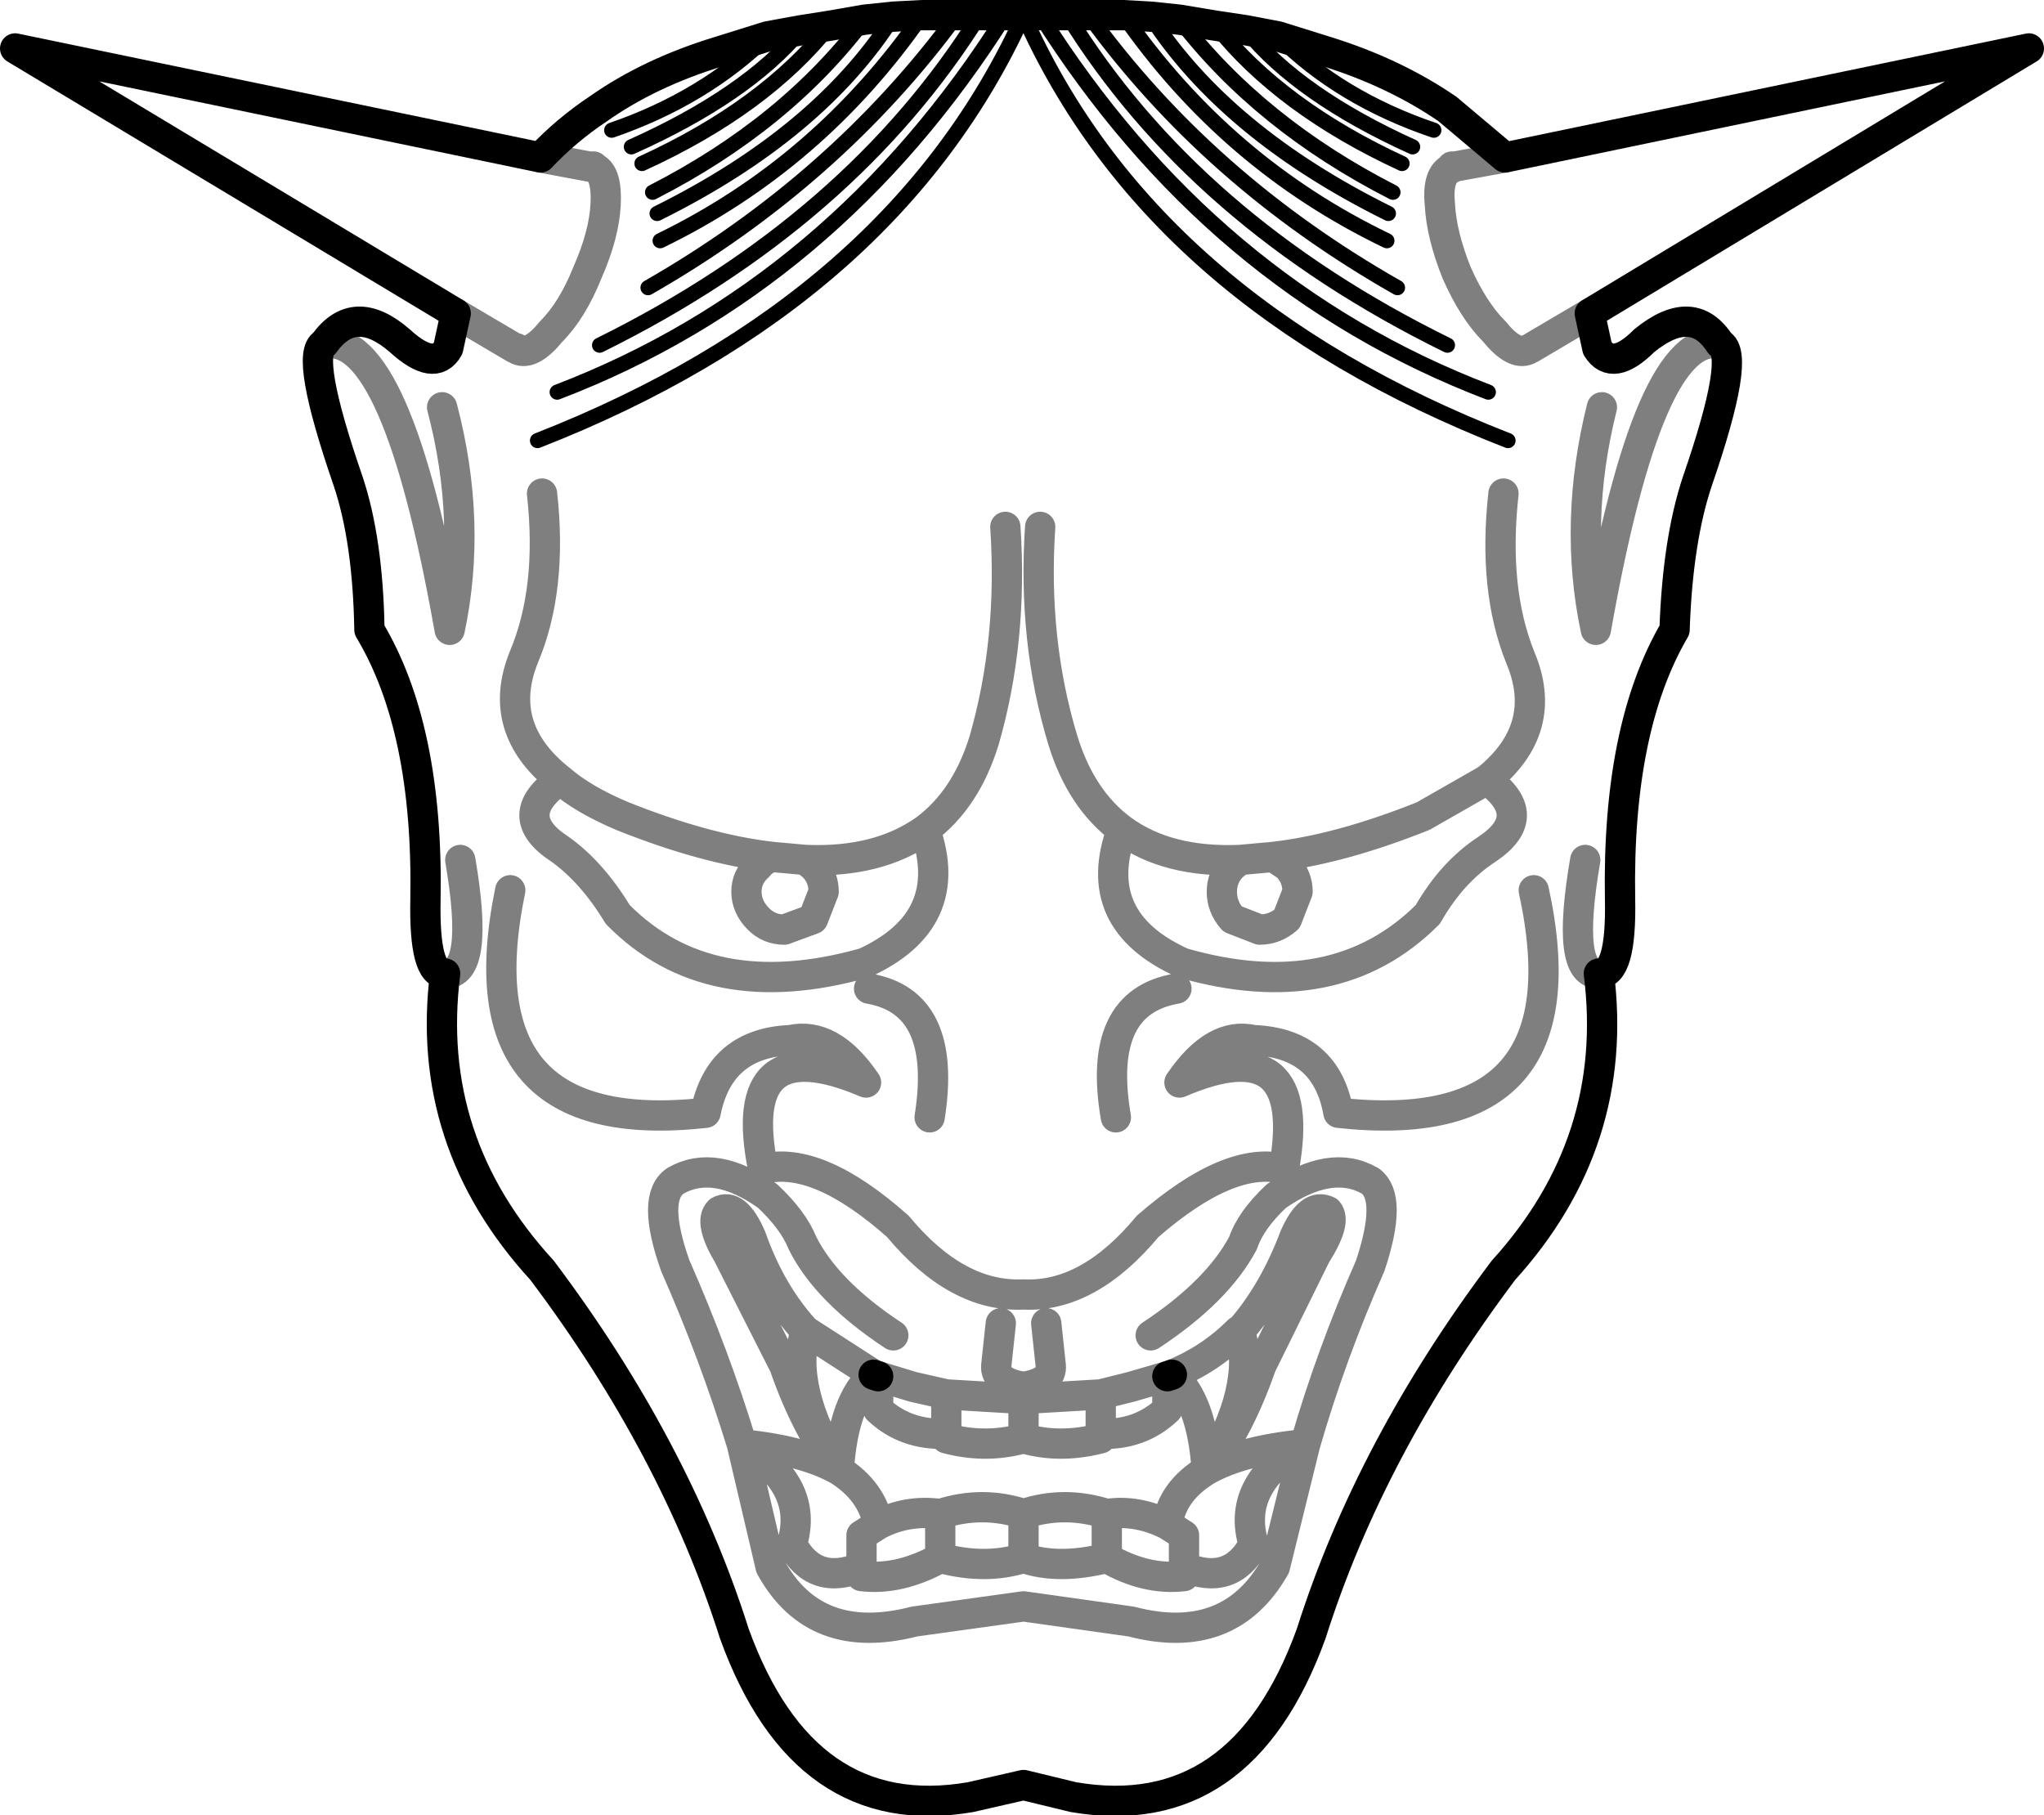 <?xml version="1.0" encoding="UTF-8" standalone="no"?>
<svg xmlns:xlink="http://www.w3.org/1999/xlink" height="59.95px" width="67.5px" xmlns="http://www.w3.org/2000/svg">
  <g transform="matrix(1.0, 0.0, 0.0, 1.0, -366.15, -167.8)">
    <path d="M392.6 168.8 L393.55 168.65 394.7 168.45 395.65 168.35 396.6 168.3 397.75 168.3 398.5 168.3 399.35 168.3 399.95 168.3 400.5 168.3 401.4 168.3 402.1 168.3 403.25 168.3 404.15 168.35 405.1 168.45 406.3 168.65 407.3 168.8 408.35 169.0 409.95 169.5 Q412.2 170.2 413.95 171.4 L415.85 173.0 433.15 169.4 418.65 178.15 418.9 179.3 Q419.4 180.1 420.45 179.05 422.05 177.75 422.95 179.15 423.65 179.5 422.2 183.7 421.55 185.65 421.45 188.6 419.55 191.85 419.65 197.5 419.7 200.0 418.95 199.95 419.65 205.5 415.8 209.75 411.4 215.6 409.45 221.75 407.15 228.1 401.6 227.15 L399.95 226.75 398.2 227.15 Q392.7 228.1 390.4 221.75 388.45 215.6 384.05 209.75 380.15 205.5 380.85 199.95 380.15 200.0 380.2 197.5 380.3 191.85 378.35 188.6 378.3 185.65 377.65 183.7 376.2 179.5 376.85 179.15 377.85 177.75 379.35 179.05 380.5 180.1 380.95 179.3 L381.2 178.15 366.65 169.4 384.0 173.0 Q384.85 172.1 385.9 171.4 387.6 170.2 389.9 169.5 L391.5 169.0 392.6 168.8 M395.0 213.2 L395.15 213.25 M404.7 213.25 L404.85 213.2" fill="none" stroke="#000000" stroke-linecap="round" stroke-linejoin="round" stroke-width="1.0"/>
    <path d="M392.6 168.8 Q390.8 170.95 387.0 172.65 M391.5 169.0 Q389.4 171.05 386.35 172.1 M393.55 168.65 Q391.4 171.35 387.35 173.2 M394.7 168.45 Q392.1 171.9 387.7 174.15 M396.6 168.3 Q393.2 173.2 387.95 175.75 M397.75 168.3 Q393.75 173.75 387.55 177.3 M398.5 168.3 Q394.25 175.1 385.95 179.2 M399.35 168.3 Q393.7 177.25 384.55 180.75 M415.95 182.35 Q404.15 177.75 399.95 168.3 395.65 177.75 383.9 182.35 M395.65 168.35 Q393.2 172.2 387.85 174.85 M408.35 169.0 Q410.4 171.05 413.5 172.1 M407.3 168.8 Q409.05 170.95 412.8 172.65 M406.3 168.65 Q408.45 171.35 412.45 173.2 M405.1 168.45 Q407.75 171.9 412.15 174.15 M404.15 168.35 Q406.65 172.2 412.0 174.85 M400.5 168.3 Q406.15 177.25 415.3 180.75 M401.4 168.3 Q405.6 175.1 413.95 179.2 M402.1 168.3 Q406.05 173.75 412.3 177.3 M403.25 168.3 Q406.65 173.2 411.95 175.75" fill="none" stroke="#000000" stroke-linecap="round" stroke-linejoin="round" stroke-width="0.5"/>
    <path d="M384.0 173.0 L385.6 173.3 385.75 173.3 385.8 173.35 Q386.2 173.55 386.15 174.55 386.1 175.55 385.55 176.8 385.05 178.05 384.35 178.75 383.7 179.55 383.25 179.35 L383.2 179.3 383.15 179.3 381.2 178.15 M384.05 184.1 Q384.4 187.25 383.45 189.5 382.5 191.85 384.65 193.55 385.4 194.2 386.7 194.75 389.45 195.85 391.65 196.1 L392.75 196.2 Q395.15 196.3 396.7 195.2 398.05 194.2 398.65 192.25 399.6 188.95 399.35 185.2 M384.65 193.55 Q382.95 194.75 384.65 195.85 385.7 196.6 386.55 198.0 389.55 201.05 394.7 199.6 397.75 198.2 396.7 195.2 M376.85 179.15 Q379.25 178.7 381.0 188.6 381.75 185.05 380.75 181.25 M392.75 196.2 L393.0 196.4 Q393.35 196.75 393.35 197.25 L393.0 198.15 392.05 198.5 Q391.55 198.5 391.2 198.15 390.8 197.75 390.8 197.25 390.8 196.75 391.2 196.4 391.35 196.2 391.65 196.1 M415.8 184.1 Q415.45 187.25 416.35 189.5 417.35 191.85 415.25 193.55 416.9 194.75 415.25 195.85 414.1 196.6 413.3 198.0 410.25 201.05 405.2 199.6 402.1 198.2 403.2 195.2 401.85 194.2 401.25 192.25 400.25 188.95 400.5 185.2 M415.85 173.0 L414.2 173.3 414.1 173.3 414.1 173.35 Q413.6 173.55 413.7 174.55 413.75 175.55 414.25 176.8 414.8 178.05 415.5 178.75 416.15 179.55 416.6 179.35 L416.7 179.3 418.65 178.15 M407.1 196.2 L406.85 196.4 Q406.5 196.75 406.5 197.25 406.5 197.75 406.85 198.15 L407.75 198.5 Q408.25 198.5 408.65 198.15 L409.0 197.25 Q409.0 196.75 408.65 196.4 L408.2 196.1 407.1 196.2 Q404.7 196.3 403.2 195.2 M415.25 193.55 L413.15 194.75 Q410.4 195.85 408.2 196.1 M422.95 179.15 Q420.6 178.7 418.85 188.6 418.1 185.05 419.05 181.25 M416.8 197.2 Q418.6 205.45 410.35 204.55 409.95 202.25 407.55 202.15 406.25 201.85 405.1 203.55 409.4 201.7 408.55 206.4 406.75 205.95 404.05 208.3 402.1 210.65 399.95 210.55 397.75 210.65 395.8 208.3 393.15 205.95 391.35 206.4 390.4 201.7 394.75 203.55 393.6 201.85 392.25 202.15 389.9 202.25 389.45 204.55 381.3 205.45 383.0 197.2 M404.85 213.2 Q406.1 212.7 407.05 211.75 L407.1 211.75 Q408.2 210.5 408.9 208.65 409.4 207.5 410.0 207.8 410.3 208.15 409.6 209.25 L407.8 212.9 Q407.05 215.05 406.0 216.35 407.15 215.7 409.2 215.5 406.95 216.85 407.55 218.8 406.8 220.2 405.25 219.55 L405.25 219.85 Q404.0 220.0 402.7 219.25 401.1 219.65 399.95 219.25 398.7 219.65 397.2 219.25 395.85 220.0 394.6 219.85 L394.6 219.55 Q393.05 220.2 392.3 218.8 392.9 216.85 390.65 215.5 L391.6 219.55 Q393.05 222.2 396.35 221.35 L399.95 220.85 403.5 221.35 Q406.75 222.2 408.25 219.55 L409.25 215.5 Q410.1 212.55 411.4 209.6 412.15 207.35 411.4 206.8 410.1 206.05 408.3 207.3 407.45 208.1 407.2 208.85 406.35 210.45 404.15 211.9 M404.85 213.2 Q405.85 214.05 406.0 216.35 407.65 213.65 407.1 211.75 M405.25 219.55 L405.25 218.5 404.7 218.15 Q403.7 217.65 402.7 217.8 L402.7 219.25 M395.65 211.9 Q393.45 210.45 392.65 208.85 392.35 208.1 391.5 207.3 389.75 206.05 388.45 206.8 387.65 207.35 388.45 209.6 389.75 212.55 390.65 215.5 392.7 215.7 393.85 216.35 392.8 215.05 392.05 212.9 L390.2 209.25 Q389.55 208.15 389.9 207.8 390.45 207.5 390.95 208.65 391.6 210.5 392.75 211.75 L395.0 213.2 M395.15 213.25 L396.3 213.6 397.4 213.85 399.95 214.0 402.5 213.85 403.5 213.6 404.7 213.25 M392.75 211.75 Q392.2 213.65 393.85 216.35 394.0 214.05 395.0 213.2 M397.2 219.25 L397.2 217.8 Q396.1 217.65 395.15 218.15 L394.6 218.5 394.6 219.55 M399.2 211.5 L399.05 212.9 Q399.0 213.45 399.95 213.6 400.9 213.45 400.85 212.9 L400.7 211.5 M397.4 213.85 L397.4 215.15 397.4 215.3 Q398.7 215.65 399.95 215.3 L399.95 214.0 M402.5 213.85 L402.5 215.15 Q403.8 215.2 404.7 214.35 L404.7 213.25 M402.5 215.15 L402.5 215.3 Q401.15 215.65 399.95 215.3 M397.4 215.15 Q396.05 215.2 395.15 214.35 L395.15 213.25 M402.7 217.8 Q401.3 217.35 399.95 217.8 L399.95 219.25 M397.2 217.8 Q398.6 217.35 399.95 217.8 M393.85 216.35 Q394.95 217.05 395.15 218.15 M394.85 200.45 Q397.45 200.9 396.85 204.7 M404.7 218.15 Q404.85 217.05 406.0 216.35 M405.0 200.45 Q402.35 200.9 403.0 204.7 M418.95 199.95 Q417.85 200.0 418.5 196.2 M380.85 199.95 Q382.0 200.0 381.35 196.2" fill="none" stroke="#000000" stroke-linecap="round" stroke-linejoin="round" stroke-opacity="0.502" stroke-width="1.0"/>
  </g>
</svg>
